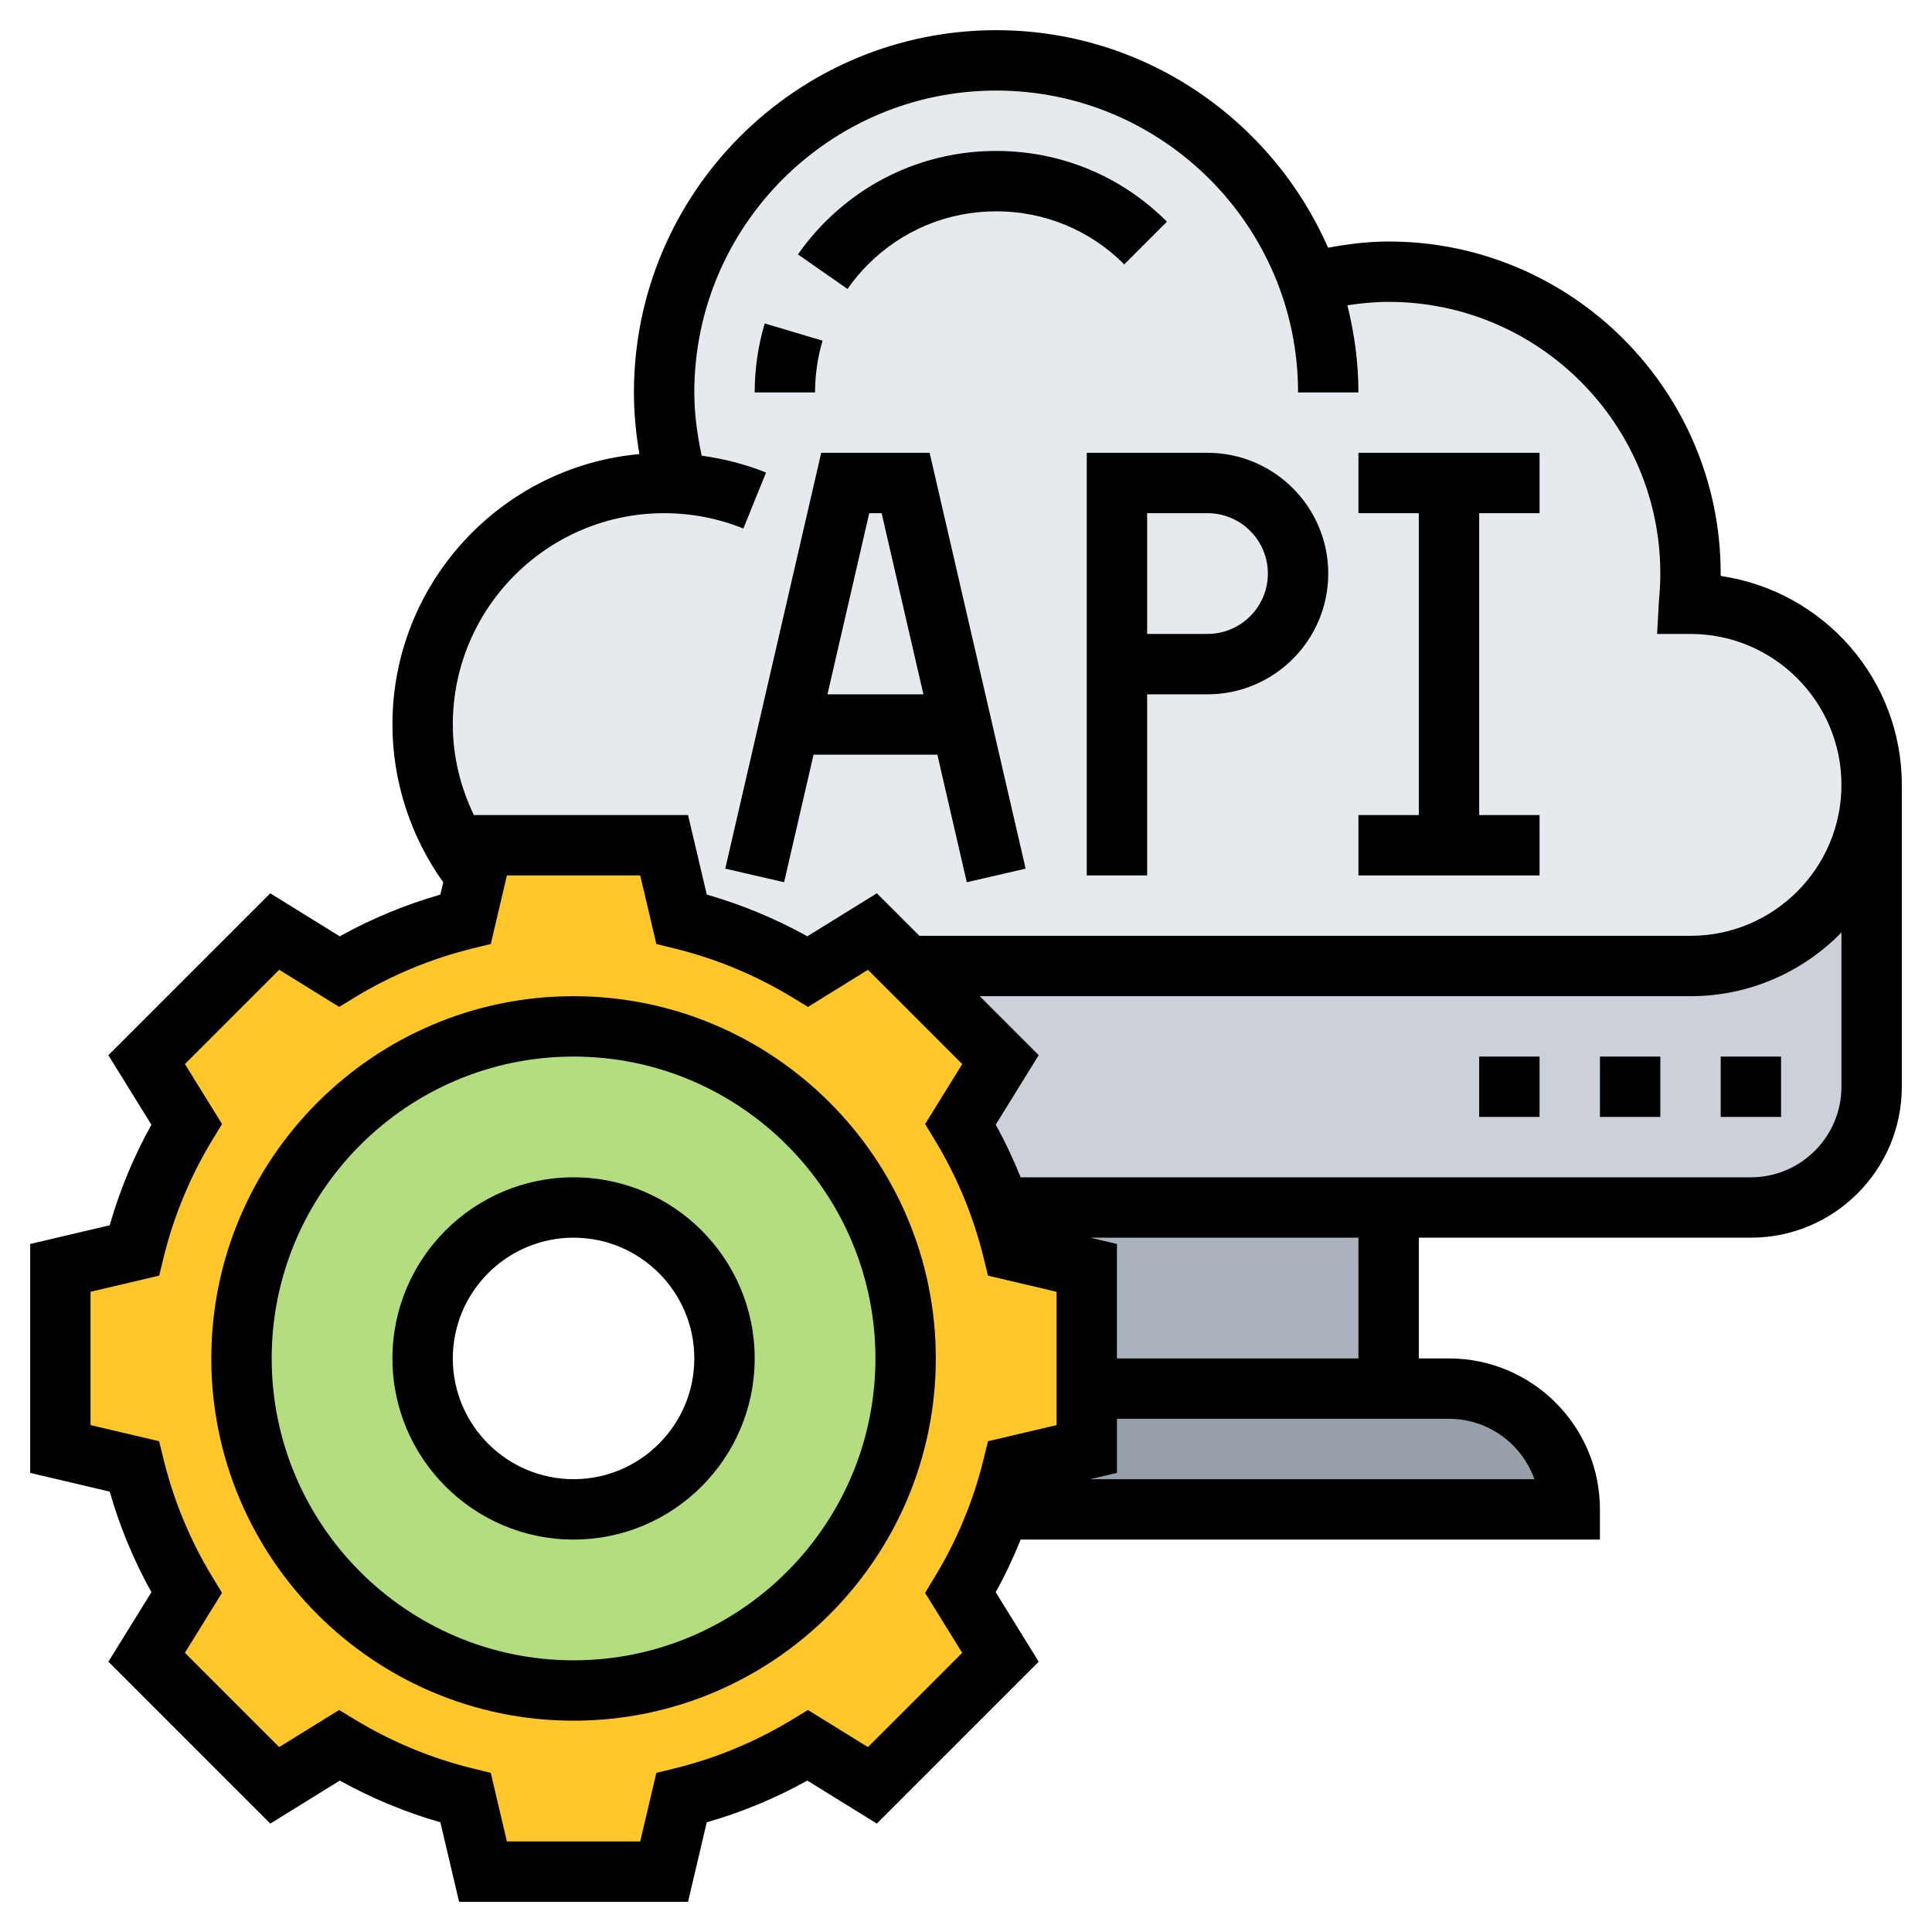<svg id="Layer_5" enable-background="new 0 0 64 64" height="512" viewBox="0 0 64 64" width="512" xmlns="http://www.w3.org/2000/svg"><path d="m52 50h-18.87c.16-.46.3-.94.42-1.42l2.45-.58v-2h10 2c2.21 0 4 1.79 4 4z" fill="#969faa"/><path d="m33.13 40h12.87v6h-10v-4l-2.45-.58c-.12-.48-.26-.96-.42-1.42z" fill="#aab2bd"/><path d="m62 26v10c0 2.21-1.79 4-4 4h-12-12.87c-.34-.97-.78-1.89-1.31-2.76l1.32-2.14-3.1-3.1h25.96c3.31 0 6-2.69 6-6z" fill="#ccd1d9"/><path d="m22 16c.14 0 .28 0 .42.02v-.01c-.27-.96-.42-1.97-.42-3.01 0-6.08 4.92-11 11-11 4.8 0 8.87 3.06 10.38 7.35.83-.23 1.71-.35 2.62-.35 5.52 0 10 4.48 10 10 0 .34-.02.67-.05 1h.05c3.31 0 6 2.69 6 6s-2.69 6-6 6h-25.96l-1.14-1.14-2.14 1.32c-1.28-.78-2.69-1.37-4.18-1.73l-.58-2.45h-6l-.24 1.01c-1.1-1.37-1.76-3.11-1.76-5.01 0-4.42 3.58-8 8-8z" fill="#e6e9ed"/><path d="m19 34c6.08 0 11 4.92 11 11s-4.92 11-11 11-11-4.92-11-11 4.92-11 11-11zm5 11c0-2.76-2.24-5-5-5s-5 2.24-5 5 2.24 5 5 5 5-2.24 5-5z" fill="#b4dd7f"/><path d="m36 46v2l-2.45.58c-.12.48-.26.96-.42 1.42-.34.97-.78 1.89-1.31 2.76l1.32 2.14-4.24 4.24-2.14-1.32c-1.28.78-2.69 1.37-4.18 1.73l-.58 2.45h-6l-.58-2.45c-1.49-.36-2.9-.95-4.18-1.73l-2.14 1.32-4.24-4.24 1.32-2.14c-.78-1.28-1.37-2.69-1.73-4.18l-2.45-.58v-6l2.45-.58c.36-1.49.95-2.9 1.73-4.18l-1.32-2.14 4.24-4.24 2.14 1.32c1.28-.78 2.69-1.37 4.18-1.73l.34-1.44.24-1.01h6l.58 2.45c1.49.36 2.9.95 4.18 1.73l2.14-1.32 1.14 1.14 3.1 3.1-1.32 2.14c.53.87.97 1.79 1.31 2.76.16.46.3.94.42 1.42l2.45.58zm-6-1c0-6.08-4.92-11-11-11s-11 4.92-11 11 4.92 11 11 11 11-4.92 11-11z" fill="#ffc729"/><path d="m26.95 25h4.101l.975 4.225 1.949-.45-3.18-13.775h-3.591l-3.179 13.775 1.949.45zm2.255-8 1.384 6h-3.178l1.384-6z"/><path d="m36 29h2v-6h2c2.206 0 4-1.794 4-4s-1.794-4-4-4h-4zm2-12h2c1.103 0 2 .897 2 2s-.897 2-2 2h-2z"/><path d="m51 27h-2v-10h2v-2h-6v2h2v10h-2v2h6z"/><path d="m57 19.079c0-.026 0-.052 0-.079 0-6.065-4.935-11-11-11-.677 0-1.346.084-2.006.206-1.855-4.236-6.082-7.206-10.994-7.206-6.617 0-12 5.383-12 12 0 .687.065 1.369.181 2.042-4.58.415-8.181 4.272-8.181 8.958 0 1.875.599 3.71 1.683 5.229l-.096.406c-1.16.333-2.276.795-3.332 1.382l-2.302-1.425-5.363 5.363 1.425 2.302c-.586 1.056-1.049 2.172-1.382 3.332l-2.633.619v7.584l2.634.62c.333 1.16.795 2.276 1.382 3.332l-1.425 2.302 5.363 5.363 2.302-1.425c1.056.586 2.172 1.049 3.332 1.382l.62 2.634h7.584l.62-2.634c1.16-.333 2.276-.795 3.332-1.382l2.302 1.425 5.363-5.363-1.425-2.302c.313-.564.585-1.148.827-1.744h19.189v-1c0-2.757-2.243-5-5-5h-1v-4h11c2.757 0 5-2.243 5-5v-10c0-3.507-2.593-6.42-6-6.921zm-35-2.079c.908 0 1.792.171 2.625.508l.751-1.854c-.687-.278-1.402-.458-2.131-.559-.148-.687-.245-1.385-.245-2.095 0-5.514 4.486-10 10-10s10 4.486 10 10h2c0-.997-.136-1.96-.366-2.887.451-.069.906-.113 1.366-.113 4.962 0 9 4.038 9 9 0 .305-.016.605-.046.902l-.06 1.098h1.106c2.757 0 5 2.243 5 5s-2.243 5-5 5h-25.544l-1.409-1.409-2.302 1.425c-1.056-.586-2.172-1.049-3.332-1.382l-.621-2.634h-7.095c-.445-.93-.697-1.939-.697-3 0-3.86 3.14-7 7-7zm10.728 30.743-.146.595c-.337 1.376-.882 2.689-1.619 3.904l-.318.524 1.229 1.986-3.123 3.123-1.986-1.229-.524.318c-1.214.737-2.528 1.281-3.904 1.619l-.595.146-.534 2.271h-4.416l-.535-2.272-.595-.146c-1.376-.337-2.689-.882-3.904-1.619l-.524-.318-1.986 1.229-3.123-3.123 1.229-1.986-.318-.524c-.737-1.214-1.281-2.528-1.619-3.904l-.146-.595-2.271-.534v-4.416l2.272-.535.146-.595c.337-1.376.882-2.689 1.619-3.904l.318-.524-1.229-1.986 3.123-3.123 1.986 1.229.524-.318c1.214-.737 2.528-1.281 3.904-1.619l.595-.146.534-2.271h4.416l.535 2.272.595.146c1.376.337 2.689.882 3.904 1.619l.524.318 1.986-1.229 3.123 3.123-1.229 1.986.318.524c.736 1.213 1.281 2.527 1.619 3.904l.146.595 2.271.534v4.416zm18.101 1.257h-14.713l.884-.208v-1.792h11c1.304 0 2.416.836 2.829 2zm-5.829-4h-8v-3.792l-.884-.208h8.884zm16-9c0 1.654-1.346 3-3 3h-24.189c-.242-.596-.514-1.18-.827-1.744l1.425-2.302-1.953-1.954h23.544c1.958 0 3.728-.81 5-2.11z"/><path d="m57 35h2v2h-2z"/><path d="m53 35h2v2h-2z"/><path d="m49 35h2v2h-2z"/><path d="m19 33c-6.617 0-12 5.383-12 12s5.383 12 12 12 12-5.383 12-12-5.383-12-12-12zm0 22c-5.514 0-10-4.486-10-10s4.486-10 10-10 10 4.486 10 10-4.486 10-10 10z"/><path d="m19 39c-3.309 0-6 2.691-6 6s2.691 6 6 6 6-2.691 6-6-2.691-6-6-6zm0 10c-2.206 0-4-1.794-4-4s1.794-4 4-4 4 1.794 4 4-1.794 4-4 4z"/><path d="m28.757 8.757c1.134-1.133 2.64-1.757 4.243-1.757s3.109.624 4.243 1.757l1.414-1.414c-1.511-1.511-3.52-2.343-5.657-2.343s-4.146.832-5.657 2.343c-.335.335-.642.7-.91 1.085l1.641 1.144c.201-.288.431-.562.683-.815z"/><path d="m27.249 11.285-1.917-.57c-.22.74-.332 1.509-.332 2.285h2c0-.583.084-1.16.249-1.715z"/></svg>